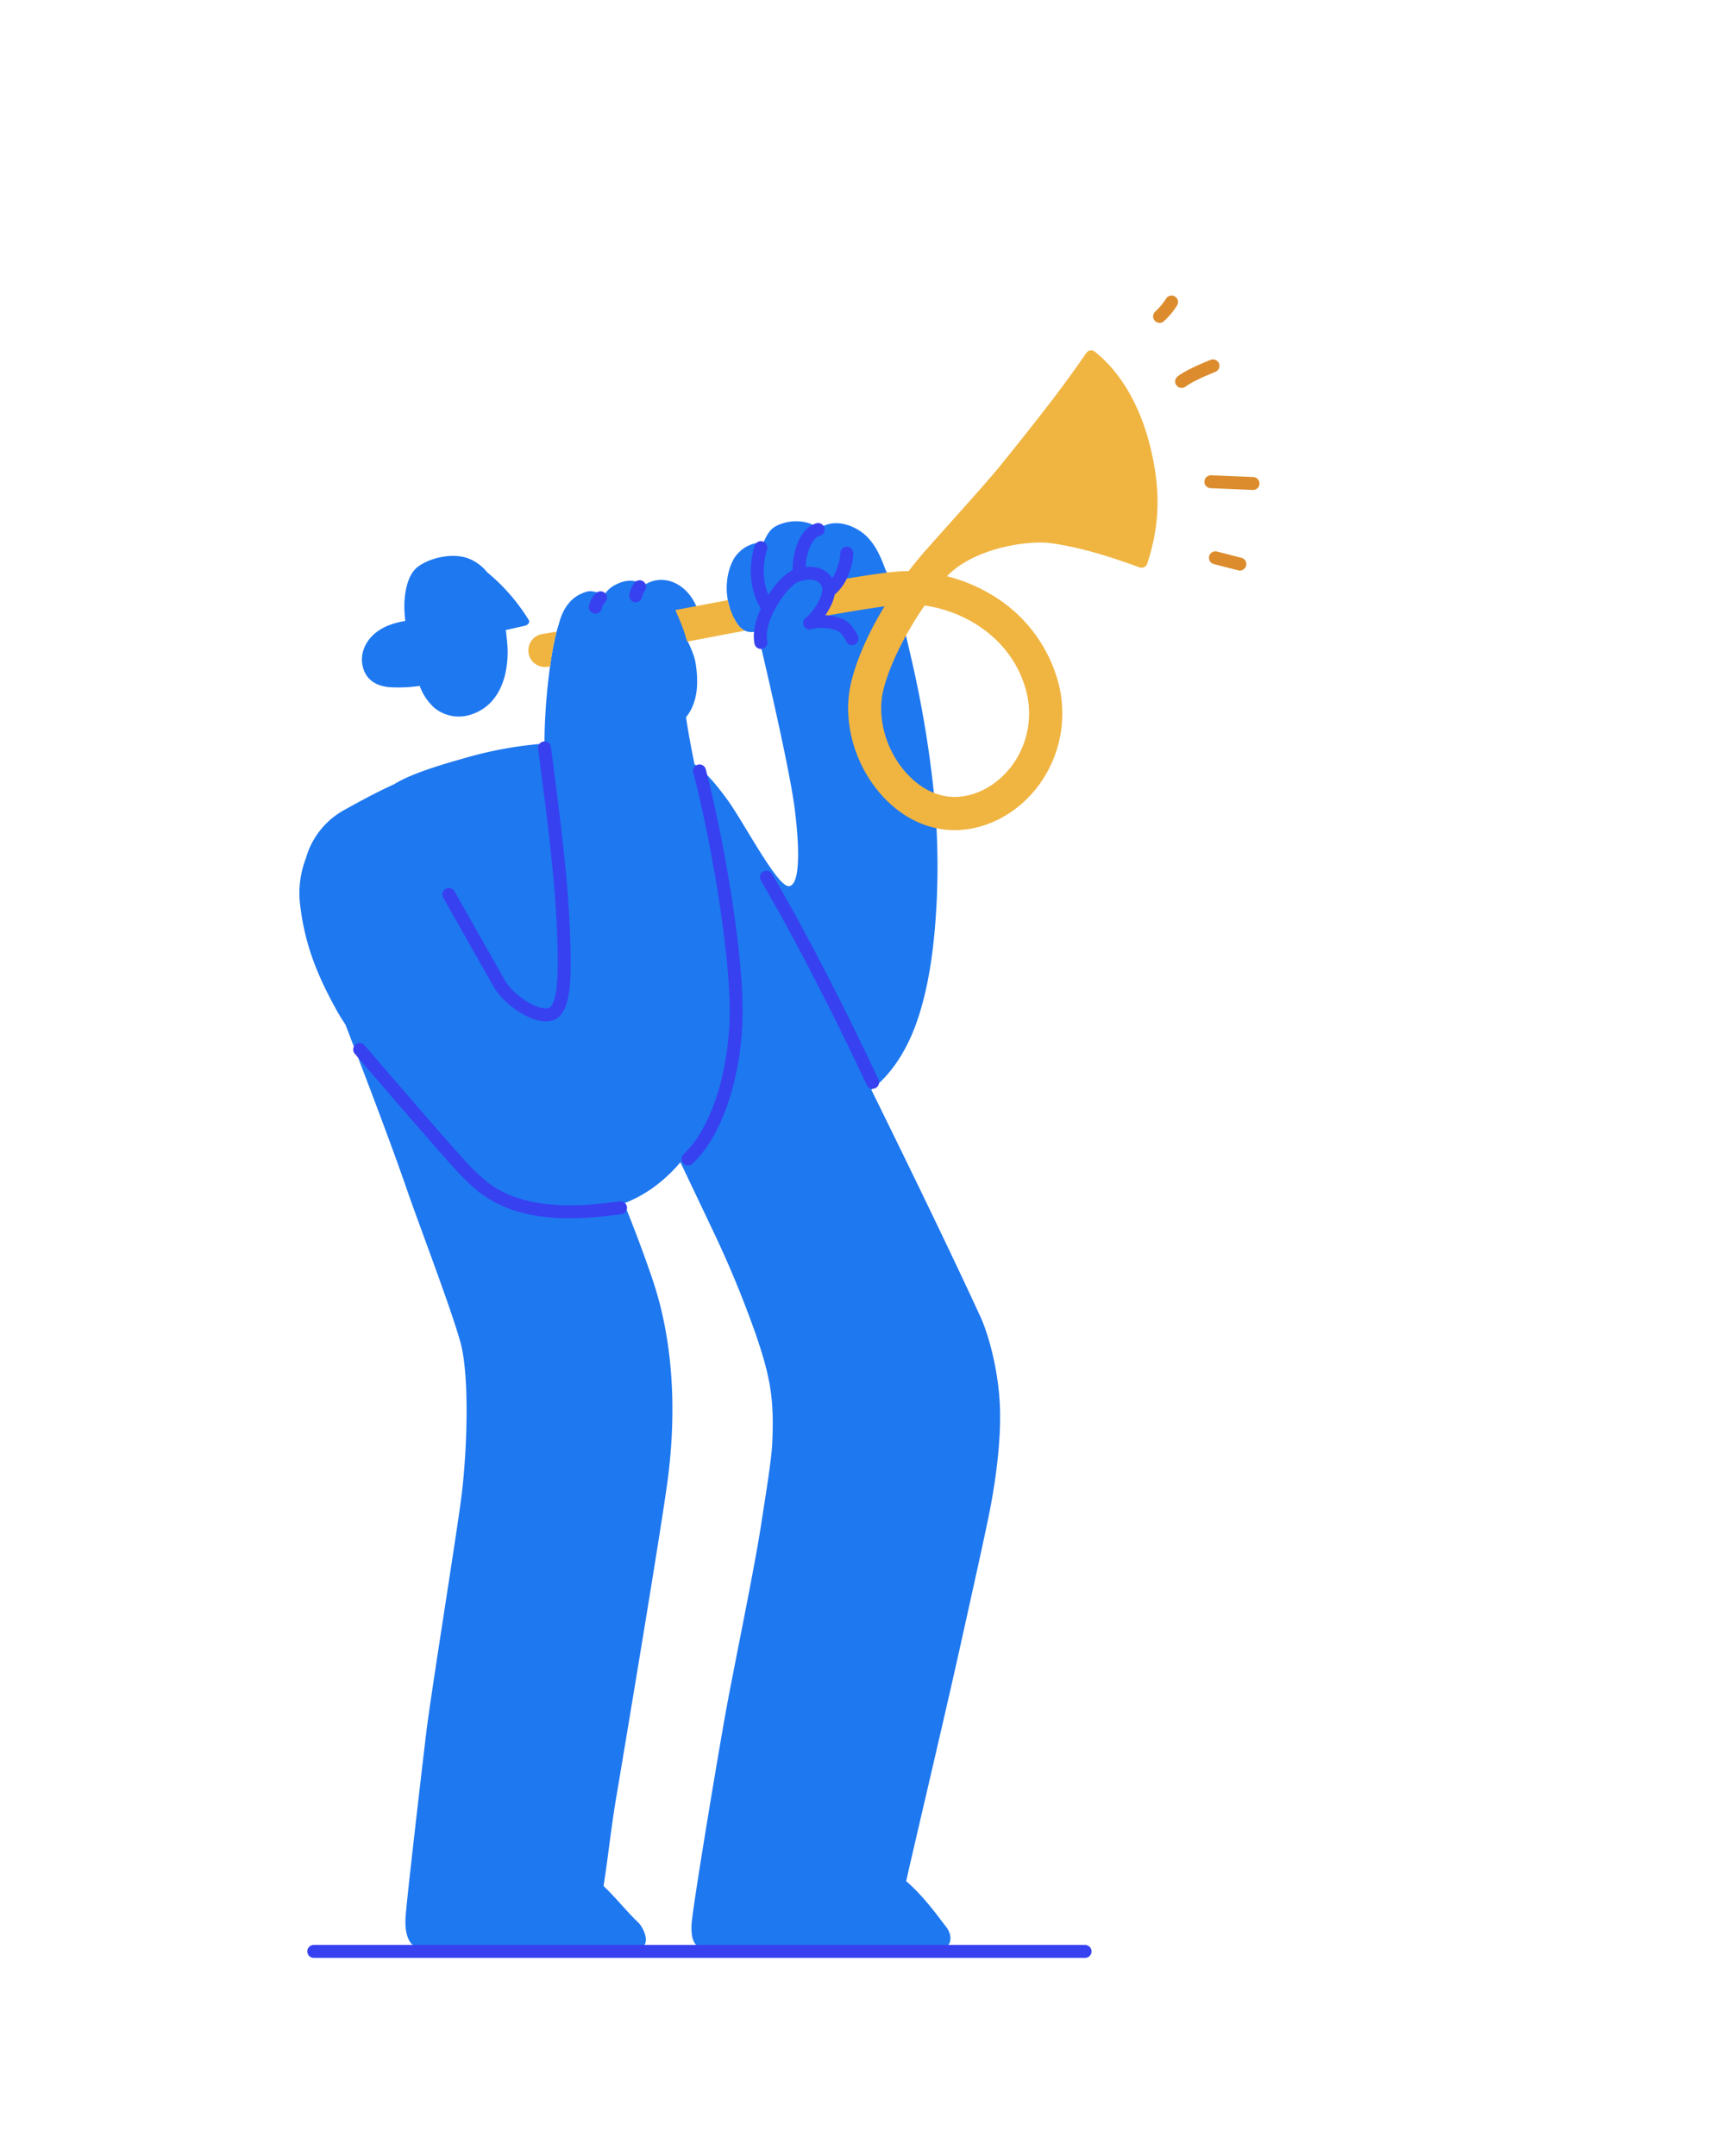 <svg xmlns="http://www.w3.org/2000/svg" viewBox="0 0 800 1000"><title>jake-trumpet</title><g id="jake"><g id="trumpet"><g id="body"><path d="M463.64,650.59c-.91-16.47-5.43-32.2-8.93-39.81-13.51-29.4-32.34-68.17-50.6-105.3,11.05-8.69,18-21.52,22.17-34.81,5.4-17.23,7.32-35.78,8.18-53.74a344.61,344.61,0,0,0-2.15-56.27,514.07,514.07,0,0,0-9.62-55c-2-8.79-4.13-17.55-6.5-26.24a78.12,78.12,0,0,0-5.7-15.57h0c-2.56-7.16-5.91-14.25-12.65-18.19-6.42-3.75-13-4.06-18.21-.42-4.14-3.77-11.19-4.18-16.46-2.56-5.58,1.71-6.93,4.14-9.27,9.3-5-1-11.16,2.81-13.72,7.5-3.64,6.67-4.06,15.66-1.64,22.67,0,.69.05,1.39.12,2.09a3.24,3.24,0,0,0,1.92,2.74c2.35,4.67,5.18,7.13,10.65,5.84,7.18,30.24,15.36,66.87,17.31,82.14s3.12,35.75-2.74,36.06c-5.41.28-21.3-30.43-28.73-40.45-4.25-5.74-9.1-12-15-16.12-.29-1.45-.57-2.9-.86-4.36-1.14-5.79-2.19-11.62-3.06-17.47.07-.08.15-.15.21-.23,5.46-6.9,5.58-16.31,4.26-24.66-.59-3.7-2.39-7.58-4.24-11.48-.09-.3-.16-.6-.25-.89,7,.33,5.78-12,4.71-14.38-5.19-11.64-16.81-15.16-24.71-9.1-2.33-3.09-6.85-3-10.43-1.65s-5.69,3-7.3,5.47c-2.31-.44-5.6-1.95-7.93-1.35-5.12,1.33-10.81,5-13.36,15.36v0c-4,11.7-6.69,38.76-6.58,55.18a181.4,181.4,0,0,0-35.66,6.34c-8.81,2.52-25.41,7.05-34,12.49-7.58,3.39-16.38,8.17-23,11.85a36.94,36.94,0,0,0-18,22.5,45,45,0,0,0-2.59,22.38c2.26,18.26,8.1,32.39,16.94,48.32,1.11,2,2.48,4.18,4,6.5,8.16,21.31,20.46,53.18,28.57,76.69,5.83,16.9,20,53.78,24.67,70.35,4.28,15.08,3.35,49.67.49,72.17-2.33,18.24-14.17,91.47-16.38,110.05-2.07,17.49-9.05,77.2-9.49,84.95s1.61,14.18,7.68,14.18h99.1c8,0,3.91-9.3,1.1-12-5.27-5-10.75-11.92-16.05-16.88,2.11-13.39,3.49-26.92,5.74-40.27,3.58-21.29,21.44-127.88,24.12-149,2.44-19.18,5.13-56-7.25-92.37-4-11.81-8.43-23.47-13.08-35a61.48,61.48,0,0,0,16.21-9.38,71.62,71.62,0,0,0,9.9-9.69c5.45,11.44,10.64,22.36,14.49,30.49a486.13,486.13,0,0,1,20.35,49c7.33,21.22,8.56,31.16,7.78,50.45-.34,8.34-3.62,27.64-4.84,35.91-3.12,21.1-12.47,65.88-16.33,86.85-3.94,21.48-15.84,93.2-16.25,100.55s1.28,11.34,6.41,11.34H436.45c4.72,0,5.67-5.67,2.38-9.88s-10.49-14.42-18.55-21.22c.59-3.51,18-77,25.4-110.57,4.16-18.86,8.37-37.48,12.36-56.42C461.77,687.87,464.56,667.06,463.64,650.59Z" style="fill:#1e78f0"/><path d="M180.81,318.73a66.9,66.9,0,0,0,13.84-.59,25.25,25.25,0,0,0,6.75,10.13,17.85,17.85,0,0,0,17,3.16c14.48-4.57,18.15-20.79,16.74-34.2-.16-1.59-.34-3.26-.54-5l8.81-2c1.59-.36,2.45-1.6,1.74-2.75a89.24,89.24,0,0,0-19.27-22.09,20.79,20.79,0,0,0-8.15-6.16c-8.53-3.59-21.32.36-25.47,5.09s-5.13,13.62-4.6,20.49c.08,1.07.18,2.13.29,3.19-5.28.92-10.41,2.51-14.52,6.18-4.37,3.9-6.68,9.73-5.06,15.49C170,315.65,174.94,318.32,180.81,318.73Z" style="fill:#1e78f0"/></g><g id="object-lines"><path d="M537.78,146.75a32,32,0,0,0,5.55-6.67" style="fill:none;stroke:#dc8c2d;stroke-linecap:round;stroke-linejoin:round;stroke-width:6px"/><path d="M548,176.93c4.32-3.3,14.54-7.23,14.54-7.23" style="fill:none;stroke:#dc8c2d;stroke-linecap:round;stroke-linejoin:round;stroke-width:6px"/><path d="M561.56,223.44l19.55.81" style="fill:none;stroke:#dc8c2d;stroke-linecap:round;stroke-linejoin:round;stroke-width:6px"/><path d="M563.67,258.72,575,261.64" style="fill:none;stroke:#dc8c2d;stroke-linecap:round;stroke-linejoin:round;stroke-width:6px"/></g><g id="object"><path d="M314,284.85a87.35,87.35,0,0,1,4.7,12.75l15.68-3,11.11-2.09c-3-1.34-4.8-4.77-6.64-9.45a26.16,26.16,0,0,1-1.33-4.69l-6,1.13c-6.06,1.14-12.17,2.3-18.29,3.44C313.53,283.61,313.78,284.23,314,284.85Z" style="fill:#f0b441"/><path d="M533,205.49c-4.74-18.21-13.71-33.26-25.26-42.37a2.74,2.74,0,0,0-2.12-.56,2.77,2.77,0,0,0-1.85,1.17c-11.95,17.59-26,35-39.51,51.84-7.49,9.3-32.83,37.08-37.16,42.23-2,2.39-3.92,4.78-5.74,7.14a66.83,66.83,0,0,0-7.77.39c-7.37.79-18,2.49-30.94,4.76a9.65,9.65,0,0,1,1.6,4.72c.21,3.5-2.81,9.11-4.11,11.34,12-2.14,22.36-3.88,30.06-4.92-9.94,16.32-15,30.67-16.32,39.72-2.39,16.34,3.24,34.54,14.69,47.51,9.7,11,22.15,16.85,35.07,16.56,14.47-.32,28.73-8.12,38.13-20.86a56.06,56.06,0,0,0,8.65-48.94,67.68,67.68,0,0,0-30.86-39.53,76.42,76.42,0,0,0-20.39-8.42c12.67-13.27,38-16.82,48.46-15.31,14.6,2.11,28.27,6.62,40.86,11.2a2.82,2.82,0,0,0,2.14-.11,2.76,2.76,0,0,0,1.41-1.61C538.1,243,538.38,226.23,533,205.49ZM475.61,319.42A40.77,40.77,0,0,1,469.39,355c-6.6,8.94-16.37,14.41-26.12,14.63-8.31.18-16.55-3.86-23.2-11.38-8.54-9.67-12.76-23.11-11-35.09,1.23-8.39,7.54-24.58,19.73-42.32C448.86,283.69,469.25,297,475.61,319.42Z" style="fill:#f0b441"/><path d="M254,309.26l1.13-.19a141.06,141.06,0,0,1,3-16.1l-6.69,1.13A7.68,7.68,0,0,0,254,309.26Z" style="fill:#f0b441"/></g><g id="body-lines"><line x1="503.22" y1="905.1" x2="145.51" y2="905.1" style="fill:none;stroke:#3741f0;stroke-linecap:round;stroke-linejoin:round;stroke-width:6px"/><path d="M287.79,560.18c-21.74,3-45.93,3.93-63.4-9.35a90.42,90.42,0,0,1-11.58-11.16c-10.22-11.09-46-52.89-46-52.89" style="fill:none;stroke:#3741f0;stroke-linecap:round;stroke-linejoin:round;stroke-width:6px"/><path d="M252.55,346.87c3.82,30.11,8.13,60.6,8.95,90.14.37,13.56.73,31.08-5.95,33.38s-19.69-6.6-23.89-14l-23.51-41.52" style="fill:none;stroke:#3741f0;stroke-linecap:round;stroke-linejoin:round;stroke-width:6px"/><path d="M352.86,298c-2.24-11,9.85-28.59,16.43-31s13.17-1.12,14.82,4.51-5.28,15.1-8.61,17.45c4-1.28,11.18-.85,14.83,1.28,1.82,1.06,3.61,3.42,4.83,6" style="fill:none;stroke:#3741f0;stroke-linecap:round;stroke-linejoin:round;stroke-width:6px"/><path d="M355.44,406.87C371.44,434,391.22,473,404.69,502" style="fill:none;stroke:#3741f0;stroke-linecap:round;stroke-linejoin:round;stroke-width:6px"/><path d="M379.43,245.6c-5.77,1.51-9.6,11.88-8.71,20.94" style="fill:none;stroke:#3741f0;stroke-linecap:round;stroke-linejoin:round;stroke-width:6px"/><path d="M392.7,256.57a15.17,15.17,0,0,1-.62,4.47,31.47,31.47,0,0,1-2.39,6.68,20,20,0,0,1-4.16,5.46" style="fill:none;stroke:#3741f0;stroke-linecap:round;stroke-linejoin:round;stroke-width:6px"/><path d="M352.86,254c-2.78,8.82-2.21,19.18,2.75,27" style="fill:none;stroke:#3741f0;stroke-linecap:round;stroke-linejoin:round;stroke-width:6px"/><path d="M296.65,272.13a11.79,11.79,0,0,0-1.84,4.2" style="fill:none;stroke:#3741f0;stroke-linecap:round;stroke-linejoin:round;stroke-width:6px"/><path d="M278.54,277.27a7.78,7.78,0,0,0-2.41,4.36" style="fill:none;stroke:#3741f0;stroke-linecap:round;stroke-linejoin:round;stroke-width:6px"/><path d="M324.42,357.58c8.92,34.51,16.95,83.82,17,111s-8.24,55.84-22.37,69" style="fill:none;stroke:#3741f0;stroke-linecap:round;stroke-linejoin:round;stroke-width:6px"/></g></g></g></svg>